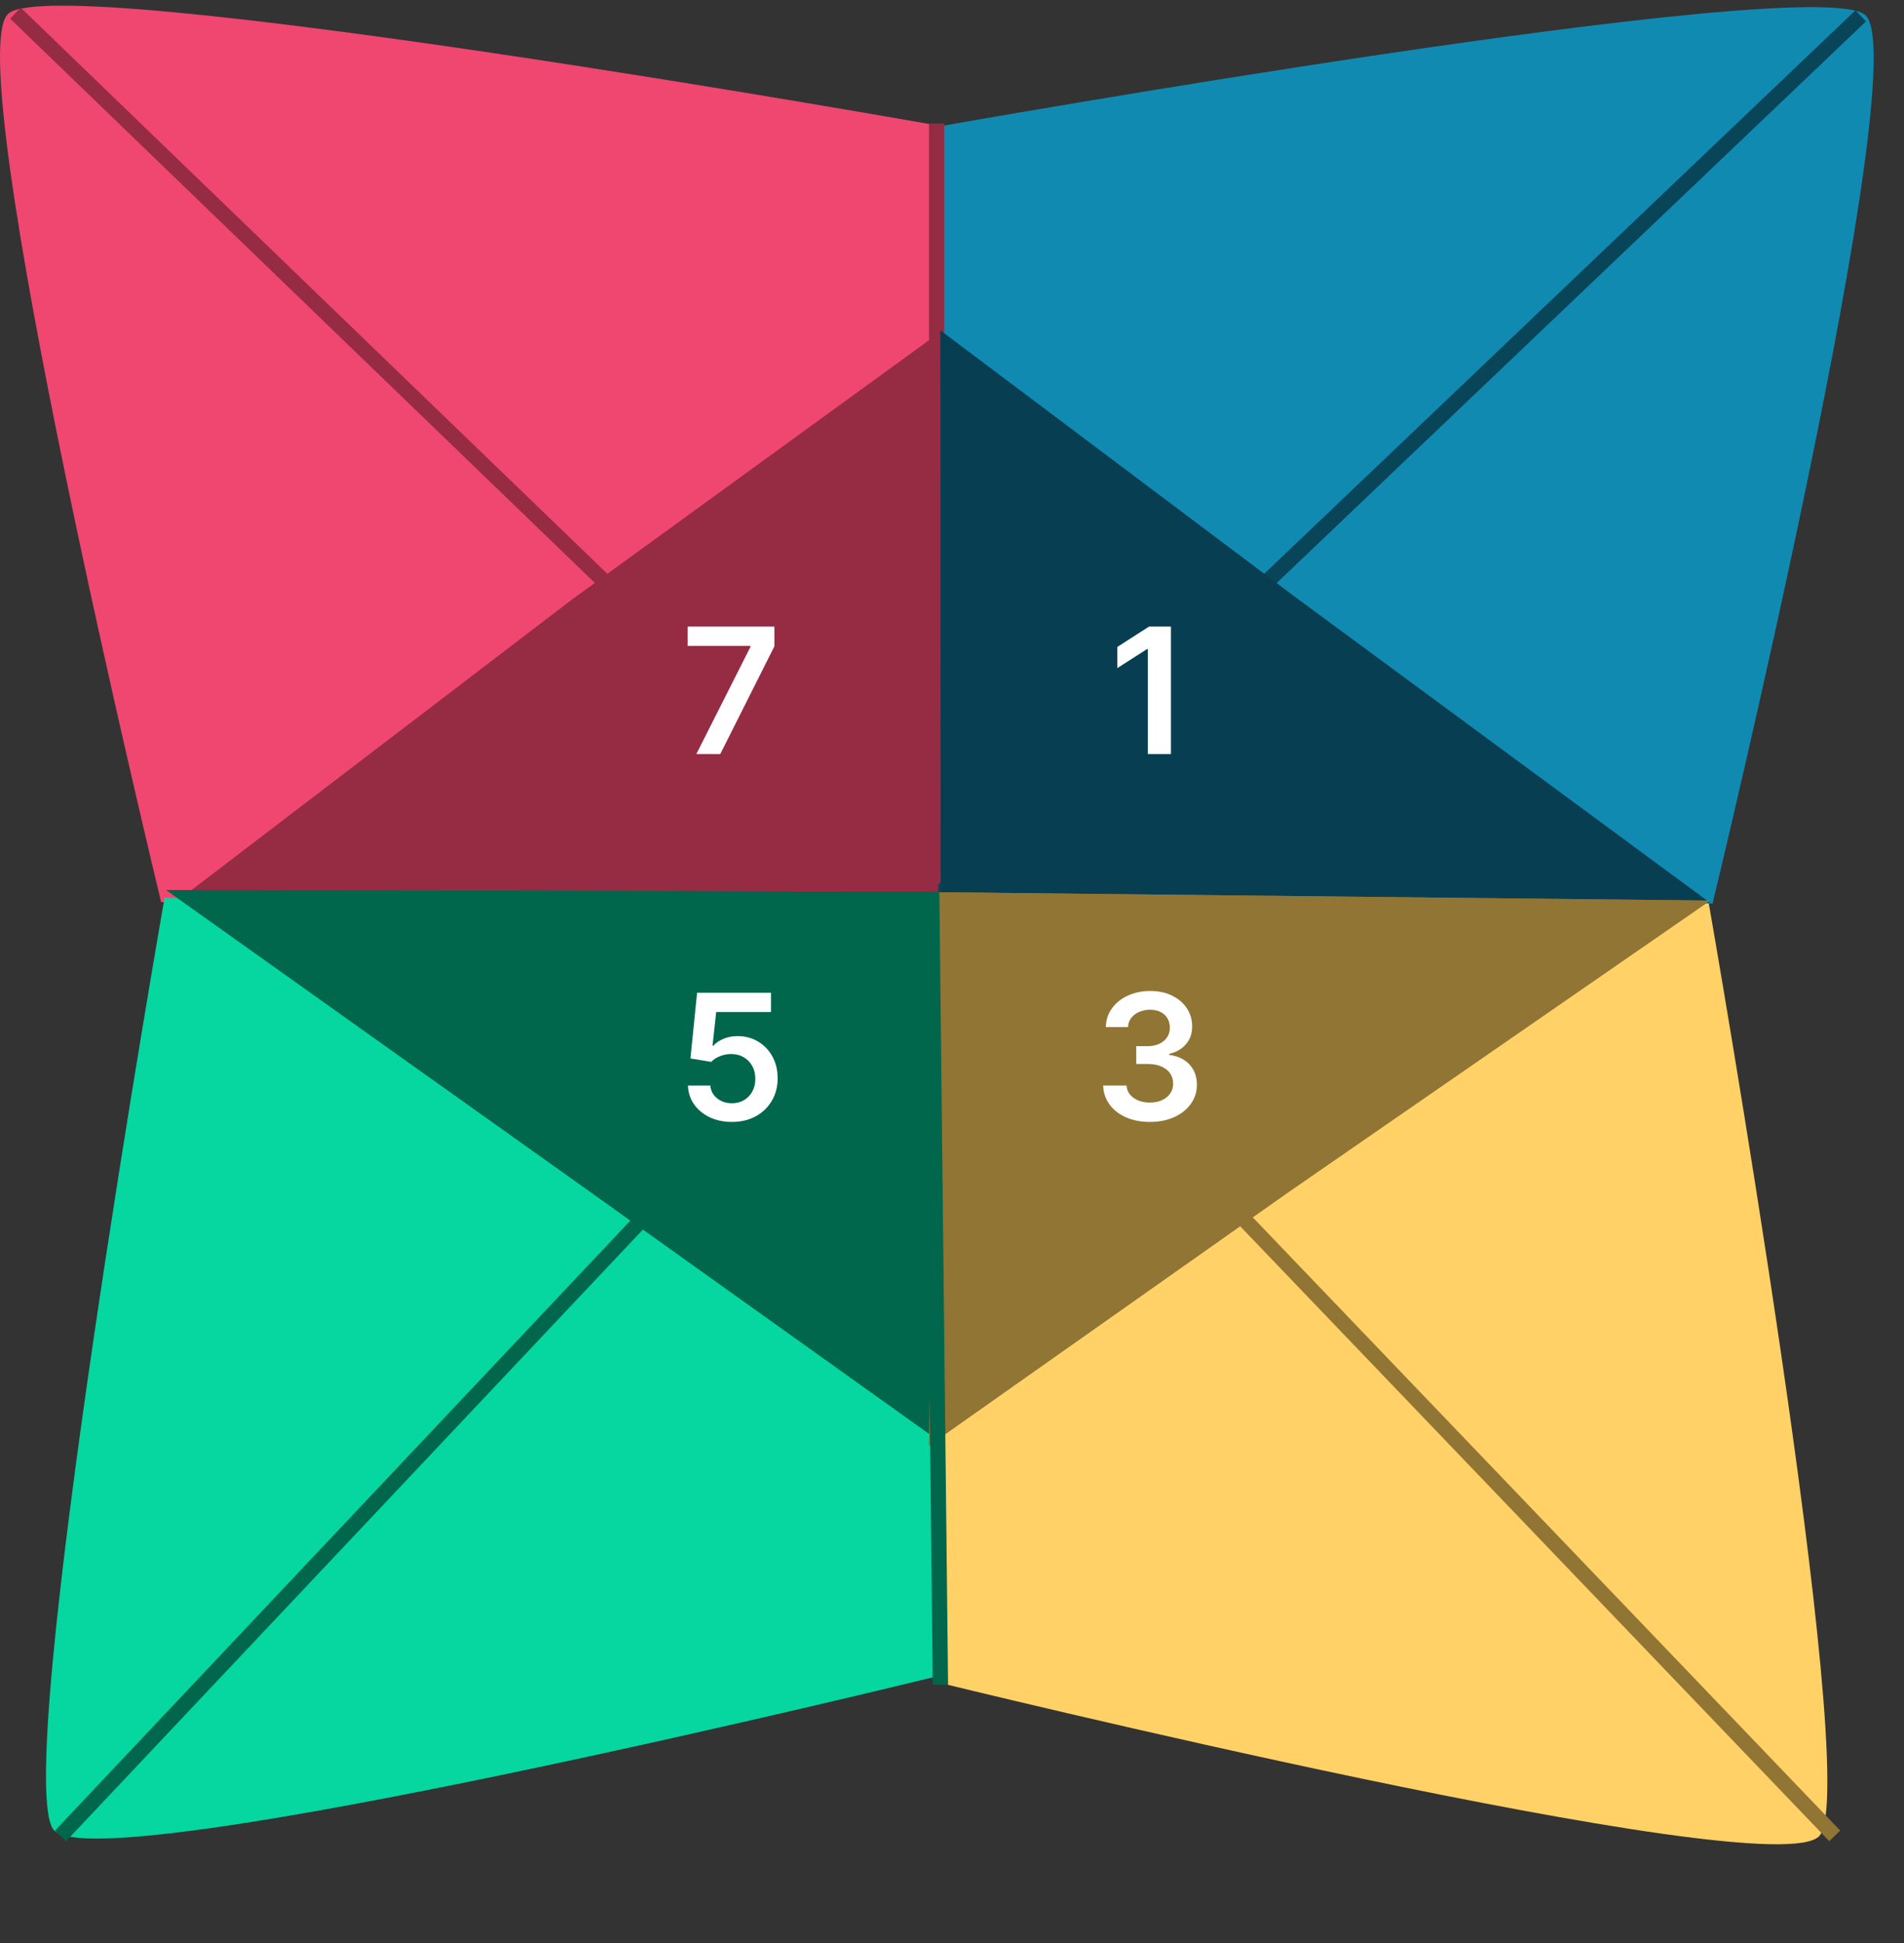 <svg width="250" height="255" viewBox="0 0 250 255" fill="none" xmlns="http://www.w3.org/2000/svg">
    <rect x="0" y="0" width="250" height="255" fill="#333333" stroke="none"/>
    <path d="M1.121 1.768C7.983 -3.986 122.729 16.404 122.729 16.404V118.399H21.16C21.16 118.399 -5.742 7.521 1.121 1.768Z" fill="#EF476F"/>
    <path d="M244.899 1.962C238.037 -3.791 123.291 16.598 123.291 16.598V118.593H224.86C224.86 118.593 251.762 7.715 244.899 1.962Z" fill="#118AB2"/>
    <path d="M122.981 16.209L122.981 116.729" stroke="#962B44" stroke-width="2"/>
    <path d="M244.318 2.082L122.135 118.467" stroke="#094559" stroke-width="2.007"/>
    <path d="M2.027 1.727L122.263 117.711" stroke="#962B44" stroke-width="2"/>
    <path d="M169.903 78.255L123.483 43.387L123.542 117.771L224.537 118.499L169.903 78.255Z" fill="#073E51"/>
    <path d="M169.903 78.255L123.483 43.387L123.542 117.771L224.537 118.499L169.903 78.255Z" fill="#073E51"/>
    <path d="M75.216 78.62L123.152 43.824L123.152 118.297L22.073 119.178L75.216 78.62Z" fill="#962B44"/>
    <path d="M75.216 78.62L123.152 43.824L123.152 118.297L22.073 119.178L75.216 78.62Z" fill="#962B44"/>
    <path d="M7.056 240.17C1.337 233.266 21.605 117.834 21.605 117.834H122.994V220.01C122.994 220.01 12.775 247.073 7.056 240.17Z" fill="#06D6A0"/>
    <path d="M238.919 240.916C244.638 234.012 224.37 118.58 224.37 118.58H122.981V220.757C122.981 220.757 233.2 247.82 238.919 240.916Z" fill="#FFD166"/>
    <line y1="-1" x2="170.595" y2="-1" transform="matrix(0.692 0.722 -0.718 0.696 122.135 118.467)" stroke="#917535" stroke-width="2"/>
    <line y1="-1.004" x2="167.524" y2="-1.004" transform="matrix(-0.686 0.727 -0.723 -0.691 122.135 118.467)" stroke="#00664C" stroke-width="2.007"/>
    <path d="M76.888 155.979L123.271 189.081L123.271 117.044L21.836 116.815L76.888 155.979Z" fill="#00664C"/>
    <path d="M76.888 155.979L123.271 189.081L123.271 117.044L21.836 116.815L76.888 155.979Z" fill="#00664C"/>
    <path d="M169.096 156.508L121.981 189.72L123.313 117.098L224.534 118.194L169.096 156.508Z" fill="#917535"/>
    <path d="M169.096 156.508L121.981 189.72L123.313 117.098L224.534 118.194L169.096 156.508Z" fill="#917535"/>
    <line y1="-1.004" x2="103.839" y2="-1.004" transform="matrix(0.011 1 -1 0.011 121.334 117.281)" stroke="#00664C" stroke-width="2.007"/>
    <path d="M153.746 82.236V98.963H150.715V85.184H150.617L146.705 87.683V84.906L150.862 82.236H153.746Z" fill="white"/>
    <path d="M96.104 147.242C95.015 147.242 94.04 147.038 93.18 146.63C92.319 146.216 91.636 145.65 91.129 144.931C90.629 144.212 90.362 143.39 90.329 142.464H93.269C93.324 143.15 93.621 143.711 94.16 144.147C94.699 144.577 95.347 144.792 96.104 144.792C96.697 144.792 97.225 144.656 97.688 144.384C98.151 144.111 98.516 143.733 98.782 143.248C99.049 142.764 99.18 142.211 99.175 141.59C99.18 140.959 99.047 140.398 98.774 139.908C98.502 139.418 98.129 139.034 97.655 138.756C97.182 138.473 96.637 138.331 96.022 138.331C95.521 138.326 95.028 138.419 94.544 138.609C94.059 138.8 93.675 139.05 93.392 139.361L90.656 138.911L91.53 130.286H101.233V132.818H94.037L93.555 137.253H93.653C93.964 136.889 94.402 136.586 94.968 136.347C95.535 136.102 96.155 135.979 96.831 135.979C97.843 135.979 98.747 136.219 99.542 136.698C100.337 137.172 100.963 137.825 101.421 138.658C101.878 139.491 102.107 140.444 102.107 141.517C102.107 142.622 101.851 143.608 101.339 144.474C100.833 145.334 100.127 146.012 99.224 146.507C98.325 146.997 97.285 147.242 96.104 147.242Z" fill="white"/>
    <path d="M150.98 147.242C149.804 147.242 148.758 147.041 147.844 146.638C146.934 146.235 146.215 145.674 145.687 144.955C145.159 144.237 144.879 143.406 144.846 142.464H147.917C147.944 142.916 148.094 143.311 148.366 143.649C148.639 143.981 149.001 144.239 149.453 144.425C149.904 144.61 150.411 144.702 150.972 144.702C151.571 144.702 152.102 144.599 152.564 144.392C153.027 144.18 153.389 143.885 153.651 143.51C153.912 143.134 154.04 142.701 154.035 142.211C154.04 141.705 153.909 141.258 153.643 140.872C153.376 140.485 152.989 140.183 152.483 139.965C151.982 139.747 151.377 139.638 150.67 139.638H149.191V137.302H150.67C151.252 137.302 151.761 137.202 152.197 137C152.638 136.799 152.984 136.516 153.234 136.151C153.485 135.78 153.607 135.353 153.602 134.868C153.607 134.395 153.501 133.984 153.283 133.635C153.071 133.281 152.769 133.006 152.377 132.81C151.99 132.614 151.535 132.516 151.013 132.516C150.501 132.516 150.027 132.609 149.591 132.794C149.156 132.979 148.805 133.243 148.538 133.586C148.271 133.924 148.129 134.327 148.113 134.795H145.197C145.219 133.858 145.489 133.036 146.006 132.328C146.529 131.615 147.226 131.06 148.097 130.662C148.968 130.259 149.945 130.058 151.029 130.058C152.145 130.058 153.114 130.267 153.937 130.687C154.764 131.1 155.404 131.659 155.856 132.361C156.308 133.063 156.534 133.839 156.534 134.689C156.539 135.631 156.262 136.42 155.701 137.057C155.145 137.694 154.416 138.111 153.512 138.307V138.438C154.688 138.601 155.589 139.037 156.215 139.744C156.847 140.447 157.16 141.321 157.155 142.366C157.155 143.303 156.888 144.141 156.354 144.882C155.826 145.617 155.096 146.194 154.165 146.613C153.24 147.033 152.178 147.242 150.98 147.242Z" fill="white"/>
    <path d="M91.429 98.963L98.543 84.882V84.768H90.285V82.236H101.679V84.825L94.573 98.963H91.429Z" fill="white"/>
</svg>
